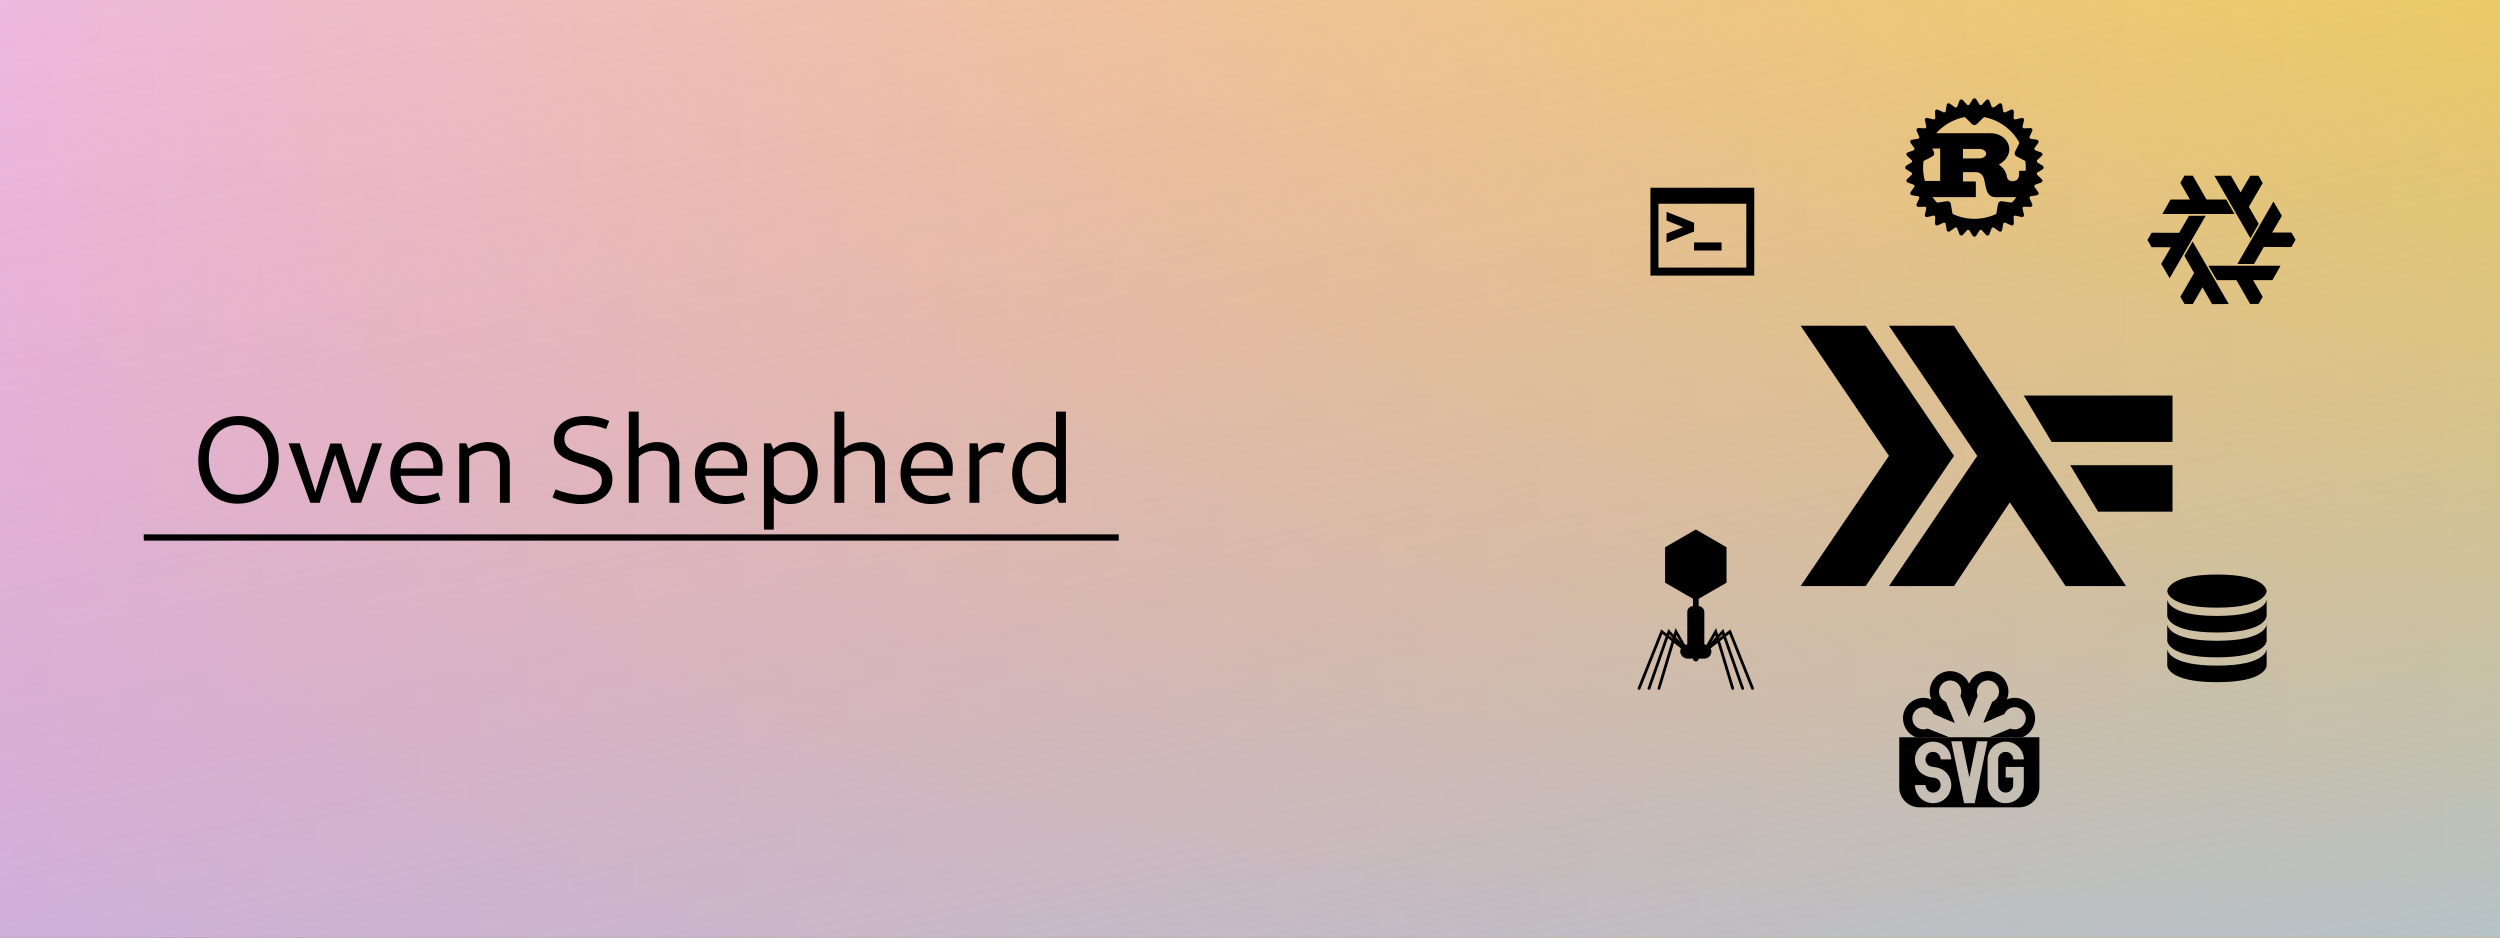 <svg xmlns="http://www.w3.org/2000/svg" xmlns:xlink="http://www.w3.org/1999/xlink" viewBox="0 0 400 150">
 <rect x="0" y="0" width="400" height="150" fill="#333333" stroke="none"/>
 <defs>
  <linearGradient id="c" x1="-5" x2="404" y1="224" y2="224" gradientUnits="userSpaceOnUse">
   <stop offset="0" stop-color="#f0cfff"/>
   <stop offset="1" stop-color="#ffff3a"/>
  </linearGradient>
  <linearGradient id="d" x1="329" x2="264" y1="331" y2="7" gradientUnits="userSpaceOnUse">
   <stop offset="0" stop-color="#9cb9f6" stop-opacity=".84"/>
   <stop offset="1" stop-color="#ff4f4c" stop-opacity=".01"/>
  </linearGradient>
  <linearGradient id="b" x1="189" x2="253" y1="60" y2="246" gradientUnits="userSpaceOnUse">
   <stop offset="0" stop-color="#ff5e00" stop-opacity=".4"/>
   <stop offset="1" stop-color="#bf9" stop-opacity=".06"/>
  </linearGradient>
  <clipPath id="e">
   <path d="M0 0h300v150H0z"/>
  </clipPath>
  <path id="f" d="M49.14 108.68a41.02 41.02 0 00-14.99 3.06C19.95 117.62 8.58 132.36 8.58 150s11.38 32.38 25.57 38.26c11.69 4.85 26.22 3.97 37.98-3.4h20.6l19-19H65.85a22.42 22.42 0 110-31.71h45.88l-19-19h-20.6a41.92 41.92 0 00-23-6.47z"/>
  <mask id="i">
   <g>
    <animateTransform attributeName="transform" attributeType="XML" dur="30s" from="0 50 50" repeatCount="indefinite" to="360 50 50" type="rotate"/>
    <path fill="#fff" d="M0 0h100v100H0z"/>
    <circle id="a" cx="50" cy="12" r="3"/>
    <use href="#a" transform="rotate(72 50 50)"/>
    <use href="#a" transform="rotate(144 50 50)"/>
    <use href="#a" transform="rotate(216 50 50)"/>
    <use href="#a" transform="rotate(288 50 50)"/>
   </g>
  </mask>
 </defs>
 <g transform="translate(0 -147)">
 <path fill="url(#b)" d="M-4.81 146.26h408.92v156.62H-4.81z"/>
 <path fill="url(#c)" d="M-4.81 146.26h408.92v156.62H-4.81z"/>
 <path fill="url(#d)" d="M-4.81 146.26h408.92v156.62H-4.81z"/>
  <g stroke-width=".265" aria-label="Owen Shepherd">
   <path d="m38.009 227.59c3.951 0 6.598-2.865 6.598-7.171 0-4.109-2.568-6.855-6.401-6.855-3.892 0-6.48 2.845-6.48 7.092 0 4.168 2.509 6.934 6.282 6.934zm0.198-1.422c-2.884 0-4.801-2.292-4.801-5.749 0-3.24 1.837-5.413 4.603-5.413 2.944 0 4.919 2.252 4.919 5.65 0 3.299-1.897 5.512-4.722 5.512z"/>
   <path d="m49.645 227.45h1.501l2.469-7.705 2.568 7.705h1.6l3.358-9.522h-1.58l-2.489 7.803-2.45-7.764h-1.778l-2.39 7.784-2.489-7.823h-1.798z"/>
   <path d="m67.346 227.65c1.087 0 2.272-0.257 3.121-0.711l-0.356-1.146c-0.731 0.356-1.659 0.573-2.489 0.573-2.015 0-3.279-1.205-3.517-3.24h6.638c0.04-0.296 0.079-0.988 0.079-1.363 0-2.39-1.58-4.03-3.931-4.03-2.647 0-4.445 2.074-4.445 4.998 0 3.042 1.877 4.919 4.899 4.919zm-0.573-8.574c1.62 0 2.568 1.047 2.568 2.865h-5.255c0.138-1.857 1.087-2.865 2.687-2.865z"/>
   <path d="m73.49 227.45h1.58v-7.448c0.731-0.573 1.6-0.889 2.529-0.889 1.541 0 2.39 0.869 2.39 2.41v5.927h1.58v-6.243c0-2.114-1.403-3.477-3.536-3.477-1.087 0-2.173 0.375-3.082 1.047l-0.356-0.849h-1.106z"/>
   <path d="m92.929 227.65c3.062 0 5.057-1.561 5.057-3.971 0-4.86-7.685-2.924-7.685-6.46 0-1.442 1.166-2.232 3.26-2.232 1.166 0 2.43 0.237 3.418 0.652l0.494-1.284c-1.166-0.514-2.489-0.79-3.793-0.79-3.062 0-5.057 1.521-5.057 3.912 0 4.702 7.665 2.944 7.665 6.44 0 1.383-1.185 2.272-3.26 2.272-1.245 0-2.785-0.336-4.129-0.889l-0.494 1.284c1.521 0.691 3.062 1.067 4.524 1.067z"/>
   <path d="m100.61 227.45h1.58v-7.369c0.731-0.652 1.6-0.968 2.529-0.968 1.541 0 2.39 0.869 2.39 2.41v5.927h1.58v-6.243c0-2.114-1.403-3.477-3.536-3.477-1.047 0-2.094 0.336-2.963 1.008v-5.887h-1.58z"/>
   <path d="m116.08 227.65c1.087 0 2.272-0.257 3.121-0.711l-0.356-1.146c-0.731 0.356-1.659 0.573-2.489 0.573-2.015 0-3.279-1.205-3.517-3.24h6.638c0.04-0.296 0.079-0.988 0.079-1.363 0-2.39-1.58-4.03-3.931-4.03-2.647 0-4.445 2.074-4.445 4.998 0 3.042 1.877 4.919 4.899 4.919zm-0.573-8.574c1.62 0 2.568 1.047 2.568 2.865h-5.255c0.138-1.857 1.087-2.865 2.687-2.865z"/>
   <path d="m122.23 231.74h1.58v-5.097c0.652 0.652 1.561 1.008 2.608 1.008 2.647 0 4.425-2.055 4.425-5.136 0-2.865-1.64-4.781-4.089-4.781-1.126 0-2.213 0.415-3.023 1.146l-0.395-0.948h-1.106zm4.109-12.624c1.778 0 2.924 1.422 2.924 3.595 0 2.134-1.047 3.556-2.766 3.556-1.166 0-2.173-0.632-2.687-1.64v-4.445c0.672-0.672 1.6-1.067 2.529-1.067z"/>
   <path d="m133.51 227.45h1.58v-7.369c0.731-0.652 1.6-0.968 2.529-0.968 1.541 0 2.39 0.869 2.39 2.41v5.927h1.58v-6.243c0-2.114-1.403-3.477-3.536-3.477-1.047 0-2.094 0.336-2.963 1.008v-5.887h-1.58z"/>
   <path d="m148.98 227.65c1.087 0 2.272-0.257 3.121-0.711l-0.356-1.146c-0.731 0.356-1.659 0.573-2.489 0.573-2.015 0-3.279-1.205-3.517-3.24h6.638c0.04-0.296 0.079-0.988 0.079-1.363 0-2.39-1.58-4.03-3.931-4.03-2.647 0-4.445 2.074-4.445 4.998 0 3.042 1.877 4.919 4.899 4.919zm-0.573-8.574c1.62 0 2.568 1.047 2.568 2.865h-5.255c0.138-1.857 1.087-2.865 2.687-2.865z"/>
   <path d="m155.12 227.45h1.58v-6.796c0.612-0.83 1.58-1.324 2.647-1.324 0.375 0 0.731 0.059 1.047 0.178l0.395-1.462c-0.415-0.138-0.83-0.217-1.264-0.217-1.146 0-2.213 0.553-2.924 1.482l-0.178-1.383h-1.304z"/>
   <path d="m166.2 227.65c1.146 0 2.114-0.415 2.845-1.126l0.395 0.929h1.106v-14.599h-1.58v5.729c-0.672-0.553-1.541-0.849-2.549-0.849-2.687 0-4.465 2.015-4.465 5.038 0 2.924 1.699 4.88 4.247 4.88zm-2.667-5.057c0-2.094 1.106-3.477 2.944-3.477 1.067 0 1.916 0.435 2.489 1.185v4.88c-0.533 0.691-1.343 1.087-2.311 1.087-1.897 0-3.121-1.482-3.121-3.675z"/>
  </g>
 </g>

 <path d="M303.88 117.96v7.92a3.23 3.23 0 003.29 3.29H323a3.23 3.23 0 003.3-3.29v-7.92zm8.32.64h1.7l1.2 5.8 1.2-5.8h1.7l-2.05 9.91h-1.7l-2.05-9.91zm-3.04.07a2.9 2.9 0 013.04 2.83h-1.7c0-.66-.54-1.2-1.2-1.2a1.2 1.2 0 00-.86 2.05c.22.22.4.28.86.36.8.08 1.52.32 2.05.85a2.9 2.9 0 01.85 2.05 2.9 2.9 0 01-5.8 0h1.7c0 .66.53 1.2 1.2 1.2a1.2 1.2 0 001.2-1.2 1.2 1.2 0 00-.35-.85c-.22-.22-.53-.3-.86-.35a3.59 3.59 0 01-2.05-.85 2.9 2.9 0 01-.85-2.06 2.9 2.9 0 012.77-2.83zm11.62 0a2.9 2.9 0 013.04 2.83h-1.7a1.2 1.2 0 00-1.2-1.2 1.2 1.2 0 00-1.21 1.2v4.11a1.2 1.2 0 002.4 0v-1.2h-1.2v-1.7h2.9v2.9a2.9 2.9 0 01-5.8 0v-4.1a2.9 2.9 0 012.77-2.84z"/>
 <g clip-path="url(#e)" transform="matrix(.079 0 0 .079 303.2 106.1)">
  <g>
   <animateTransform attributeName="transform" dur="3s" from="0 150 150" repeatCount="indefinite" to="45 150 150" type="rotate"/>
   <g id="g">
    <use width="100%" height="100%" transform="rotate(-22.5 150 150)" xlink:href="#f"/>
    <use width="100%" height="100%" transform="rotate(22.5 150 150)" xlink:href="#f"/>
   </g>
   <use width="100%" height="100%" transform="rotate(90 150 150)" xlink:href="#g"/>
   <use width="100%" height="100%" transform="rotate(157.5 150 150)" xlink:href="#f"/>
  </g>
 </g>
 <path d="M288.1 52.12l14.13 20.82-14.13 20.83h10.41l14.13-20.83-14.13-20.82z">
  <animateTransform attributeName="transform" dur="3s" repeatCount="indefinite" type="translate" values="0,0;0,0;0,0;0,0;0,0;0,0;0,0;0,0;-2.5,0;0,0;0;0,0;0,0;0,0;0,0"/>
 </path>
 <path d="M302.23 52.12l14.13 20.82-14.13 20.83h10.41l8.93-13.39 8.92 13.39h9.67l-27.52-41.65z"/>
 <path d="M323.8 63.28l4.46 7.43h19.34v-7.43zm7.43 11.15l4.47 7.44h11.9v-7.44z">
  <animateTransform attributeName="transform" dur="3s" repeatCount="indefinite" type="translate" values="0,0;0,0;0,0;0,0;0,0;0,0;0,0;0,0;2.5,0;0,0;0,0;0;0,0;0,0;0,0"/>
 </path>
 <path d="M264.07 30.04V44.1h16.61V30.04zm15.34 12.78h-14.06V32.6h14.06zm-12.76-4.03l4.4-1.75v-1.4l-4.4-1.74v1.39l2.65 1.05-2.65 1.05v1.4z"/>
 <path d="M271.05 38.79h4.4v1.29h-4.4v-1.3z">
  <animate attributeName="fill-opacity" attributeType="XML" calcMode="discrete" dur="1.2s" repeatCount="indefinite" values="1;0"/>
 </path>
 <g transform="translate(346.76 82.65) scale(.265)">
  <path id="h" d="M30 100C0 100 0 90 0 90V80s0 10 30 10 30-10 30-10v10s0 10-30 10"/>
  <g>
   <animateTransform attributeName="transform" dur="2s" repeatCount="indefinite" type="translate" values="0 0;0 0;0 0;0 0;0 1;0 -1;0 0"/>
   <use width="100%" height="100%" href="#h" transform="translate(0 -15)"/>
   <g>
    <animateTransform attributeName="transform" dur="2s" repeatCount="indefinite" type="translate" values="0 0;0 0;0 0;0 0;0 1;0 -1;0 0"/>
    <use width="100%" height="100%" href="#h" transform="translate(0 -30)"/>
    <path d="M30 55C0 55 0 45 0 45s0-10 30-10 30 10 30 10 0 10-30 10">
     <animateTransform attributeName="transform" dur="2s" repeatCount="indefinite" type="translate" values="0 0;0 0;0 0;0 0;0 1;0 -1;0 0"/>
    </path>
   </g>
  </g>
 </g>
 <g>
  <path d="M12.13 36.35H25.3V59.7H12.86l5.91 11.66h31.69c.34 0 .56-.06.56-.37V60.42c0-.3-.22-.36-.56-.36h-8.73v-6.7h9.44c.86 0 4.6.25 5.8 5.04.38 1.47 1.2 6.26 1.77 7.8.56 1.71 1.95 5.2 6.48 5.19l23.02-.04 6.05-18.97h-11.6c-.38 0-.53.24-.53.61v1.72c0 4.05-2.28 4.93-4.29 5.16-.95.1-3.8-.2-4.33-2.59-.9-5.08-2.95-7.05-5.9-9.39 13.44-7.76 7.2-22.6-6.09-22.6H14.8zm29.6.25h11.43c7 0 7.05 6.87 0 6.87H41.73z" mask="url(#i)" transform="translate(304.81 15.7) scale(.222)"/>
  <g mask="url(#i)" transform="translate(304.81 15.7) scale(.222)">
   <g>
    <animateTransform attributeName="transform" attributeType="XML" dur="30s" from="0 50 50" repeatCount="indefinite" to="360 50 50" type="rotate"/>
    <path d="M50 .03c-.5 0-.96.26-1.22.68l-2.6 4.2c-.4.03-.82.07-1.22.12l-3.37-3.61a1.45 1.45 0 00-1.33-.43 1.44 1.44 0 00-1.07.9l-1.73 4.62c-.4.11-.8.23-1.19.36l-3.99-2.88a1.45 1.45 0 00-2.27.94l-.79 4.86-1.1.59-4.47-2.04a1.44 1.44 0 00-1.4.1c-.42.29-.66.76-.64 1.26l.17 4.93-.95.78-4.8-1.13A1.44 1.44 0 0014.29 16l1.13 4.8a46.34 46.34 0 00-.78.95l-4.93-.17a1.44 1.44 0 00-1.36 2.04l2.04 4.49c-.2.36-.4.72-.58 1.09L4.95 30A1.45 1.45 0 004 32.27l2.87 3.99-.36 1.19-4.6 1.72a1.44 1.44 0 00-.48 2.41l3.6 3.36-.12 1.23-4.2 2.6a1.44 1.44 0 000 2.45l4.2 2.6.12 1.22-3.6 3.36a1.44 1.44 0 00.47 2.4l4.61 1.73.36 1.19-2.87 4a1.44 1.44 0 00.94 2.26l4.86.8.58 1.08-2.04 4.48A1.44 1.44 0 009.7 78.4l4.93-.18.78.95-1.13 4.8a1.44 1.44 0 001.74 1.74l4.8-1.13.95.77-.17 4.94a1.44 1.44 0 002.04 1.36l4.48-2.04c.36.2.72.4 1.09.58l.79 4.86a1.44 1.44 0 002.27.94l4-2.87 1.18.36 1.73 4.6a1.44 1.44 0 002.4.48l3.37-3.6 1.22.12 2.6 4.2a1.45 1.45 0 002.45 0l2.6-4.2 1.22-.12 3.36 3.6a1.44 1.44 0 002.4-.48l1.73-4.6 1.2-.36 3.99 2.87a1.44 1.44 0 002.26-.94l.8-4.86 1.09-.58 4.48 2.04a1.44 1.44 0 002.04-1.36l-.17-4.94c.32-.25.63-.5.94-.77l4.8 1.13a1.44 1.44 0 001.74-1.73l-1.13-4.81.78-.95 4.93.18c.5.02.97-.23 1.25-.64a1.44 1.44 0 00.11-1.4l-2.04-4.49c.2-.36.4-.72.58-1.09l4.86-.79c.5-.08.91-.4 1.1-.87a1.44 1.44 0 00-.16-1.4l-2.87-3.99c.12-.4.25-.79.36-1.19l4.6-1.72a1.44 1.44 0 00.92-1.07c.1-.5-.07-1-.43-1.34l-3.6-3.36.11-1.23 4.2-2.6a1.44 1.44 0 000-2.45l-4.2-2.6a57 57 0 00-.12-1.22l3.6-3.36a1.44 1.44 0 00.44-1.33 1.44 1.44 0 00-.91-1.08l-4.6-1.72a53.66 53.66 0 00-.37-1.19l2.87-4a1.44 1.44 0 00-.94-2.26l-4.85-.8-.59-1.08 2.04-4.48a1.44 1.44 0 00-.1-1.4 1.44 1.44 0 00-1.26-.65l-4.93.18a38.9 38.9 0 00-.78-.95l1.13-4.8a1.44 1.44 0 00-1.73-1.74l-4.8 1.13a41.51 41.51 0 00-.95-.78l.17-4.93a1.44 1.44 0 00-2.04-1.36l-4.48 2.04a52.1 52.1 0 00-1.1-.59L70 4.93A1.45 1.45 0 0067.72 4l-3.99 2.87a43.82 43.82 0 00-1.19-.36L60.82 1.9a1.45 1.45 0 00-2.4-.48l-3.37 3.6a43.27 43.27 0 00-1.22-.11L51.23.7A1.45 1.45 0 0050 .03zM50 13a36.99 36.99 0 0136.99 36.99A36.99 36.99 0 0150 86.98a36.99 36.99 0 01-36.99-37A36.99 36.99 0 0150 13z"/>
    <path id="j" d="M36.1 6.87l12.16 11.81a2.46 2.46 0 001.74.72 2.46 2.46 0 001.67-.65L63.9 6.87z"/>
    <use width="100%" height="100%" href="#j" transform="rotate(72 50 50)"/>
    <use width="100%" height="100%" href="#j" transform="rotate(144 50 50)"/>
    <use width="100%" height="100%" href="#j" transform="rotate(216 50 50)"/>
    <use width="100%" height="100%" href="#j" transform="rotate(-72 50 50)"/>
   </g>
  </g>
 </g>
 <g stroke="#000">
  <g stroke-linecap="round" stroke-width="0" transform="translate(259.98 84.72) scale(.227)">
   <g id="k" fill="none" stroke-width="2">
    <path d="M44 86l-8-14-12 40">
     <animate attributeName="d" dur="2s" repeatCount="indefinite" values="M44,86L36,72L24,112;M44,88L34,76L24,112;M44,86L36,72L24,112"/>
    </path>
    <path d="M44 86L31 72l-14 40">
     <animate attributeName="d" dur="2s" repeatCount="indefinite" values="M44,86L31,72L17,112;M44,88L29,76L17,112;M44,86L31,72L17,112"/>
    </path>
    <path d="M44 86L26 72l-16 40">
     <animate attributeName="d" dur="2s" repeatCount="indefinite" values="M44,86L26,72L10,112;M44,88L24,76L10,112;M44,86L26,72L10,112"/>
    </path>
   </g>
   <use width="100%" height="100%" transform="matrix(-1 0 0 1 100 0)" xlink:href="#k"/>
   <g>
    <animateTransform attributeName="transform" dur="2s" repeatCount="indefinite" type="translate" values="0 0;0 2;0 0"/>
    <path stroke-width="4" d="M50 25v66"/>
    <g stroke="none" transform="translate(0 86)">
     <path d="M28.35-48.5v-25L50-86l21.65 12.5v25L50-36"/>
     <rect width="22" height="10" x="39" y="-5" rx="5"/>
     <rect width="12" height="32" x="44" y="-32" rx="4"/>
    </g>
   </g>
  </g>
 </g>
 <path d="M350.82 38.64l5.78 10-2.66.02-1.54-2.69-1.55 2.67h-1.32l-.67-1.16 2.2-3.8-1.56-2.74zm2.09-4.12l-5.77 10-1.35-2.3 1.55-2.66-3.09-.01-.66-1.15.67-1.16 4.4.01 1.58-2.72zm.44 8h11.54l-1.3 2.3h-3.1l1.54 2.67-.66 1.14h-1.35l-2.19-3.81h-3.14zm6.72-4.39l-5.77-10 2.65-.02 1.54 2.68 1.55-2.67h1.32l.67 1.17-2.21 3.8 1.57 2.73zm-9.25.51l5.78 10-2.66.02-1.54-2.69-1.55 2.67h-1.32l-.67-1.16 2.2-3.8-1.56-2.74zm6.7-4.4h-11.54l1.3-2.32h3.1l-1.53-2.67.66-1.14h1.34l2.19 3.81h3.15zm.46 8l5.77-9.99 1.35 2.29-1.56 2.67h3.1l.65 1.15-.67 1.17-4.4-.02-1.58 2.73z"/>
 <line stroke="#000" x1="23" y1="86" x2="179" y2="86">
  <animate attributeName="opacity" dur="4s" repeatCount="indefinite" values="1;1;0"/>
  <animate attributeName="x1" dur="4s" repeatCount="indefinite" values="179;23;23"/>
  <animateTransform attributeName="transform" attributeType="XML" dur="4s" repeatCount="indefinite" type="scale" values="0,1;1,1;1,1"/>
 </line>
</svg>
